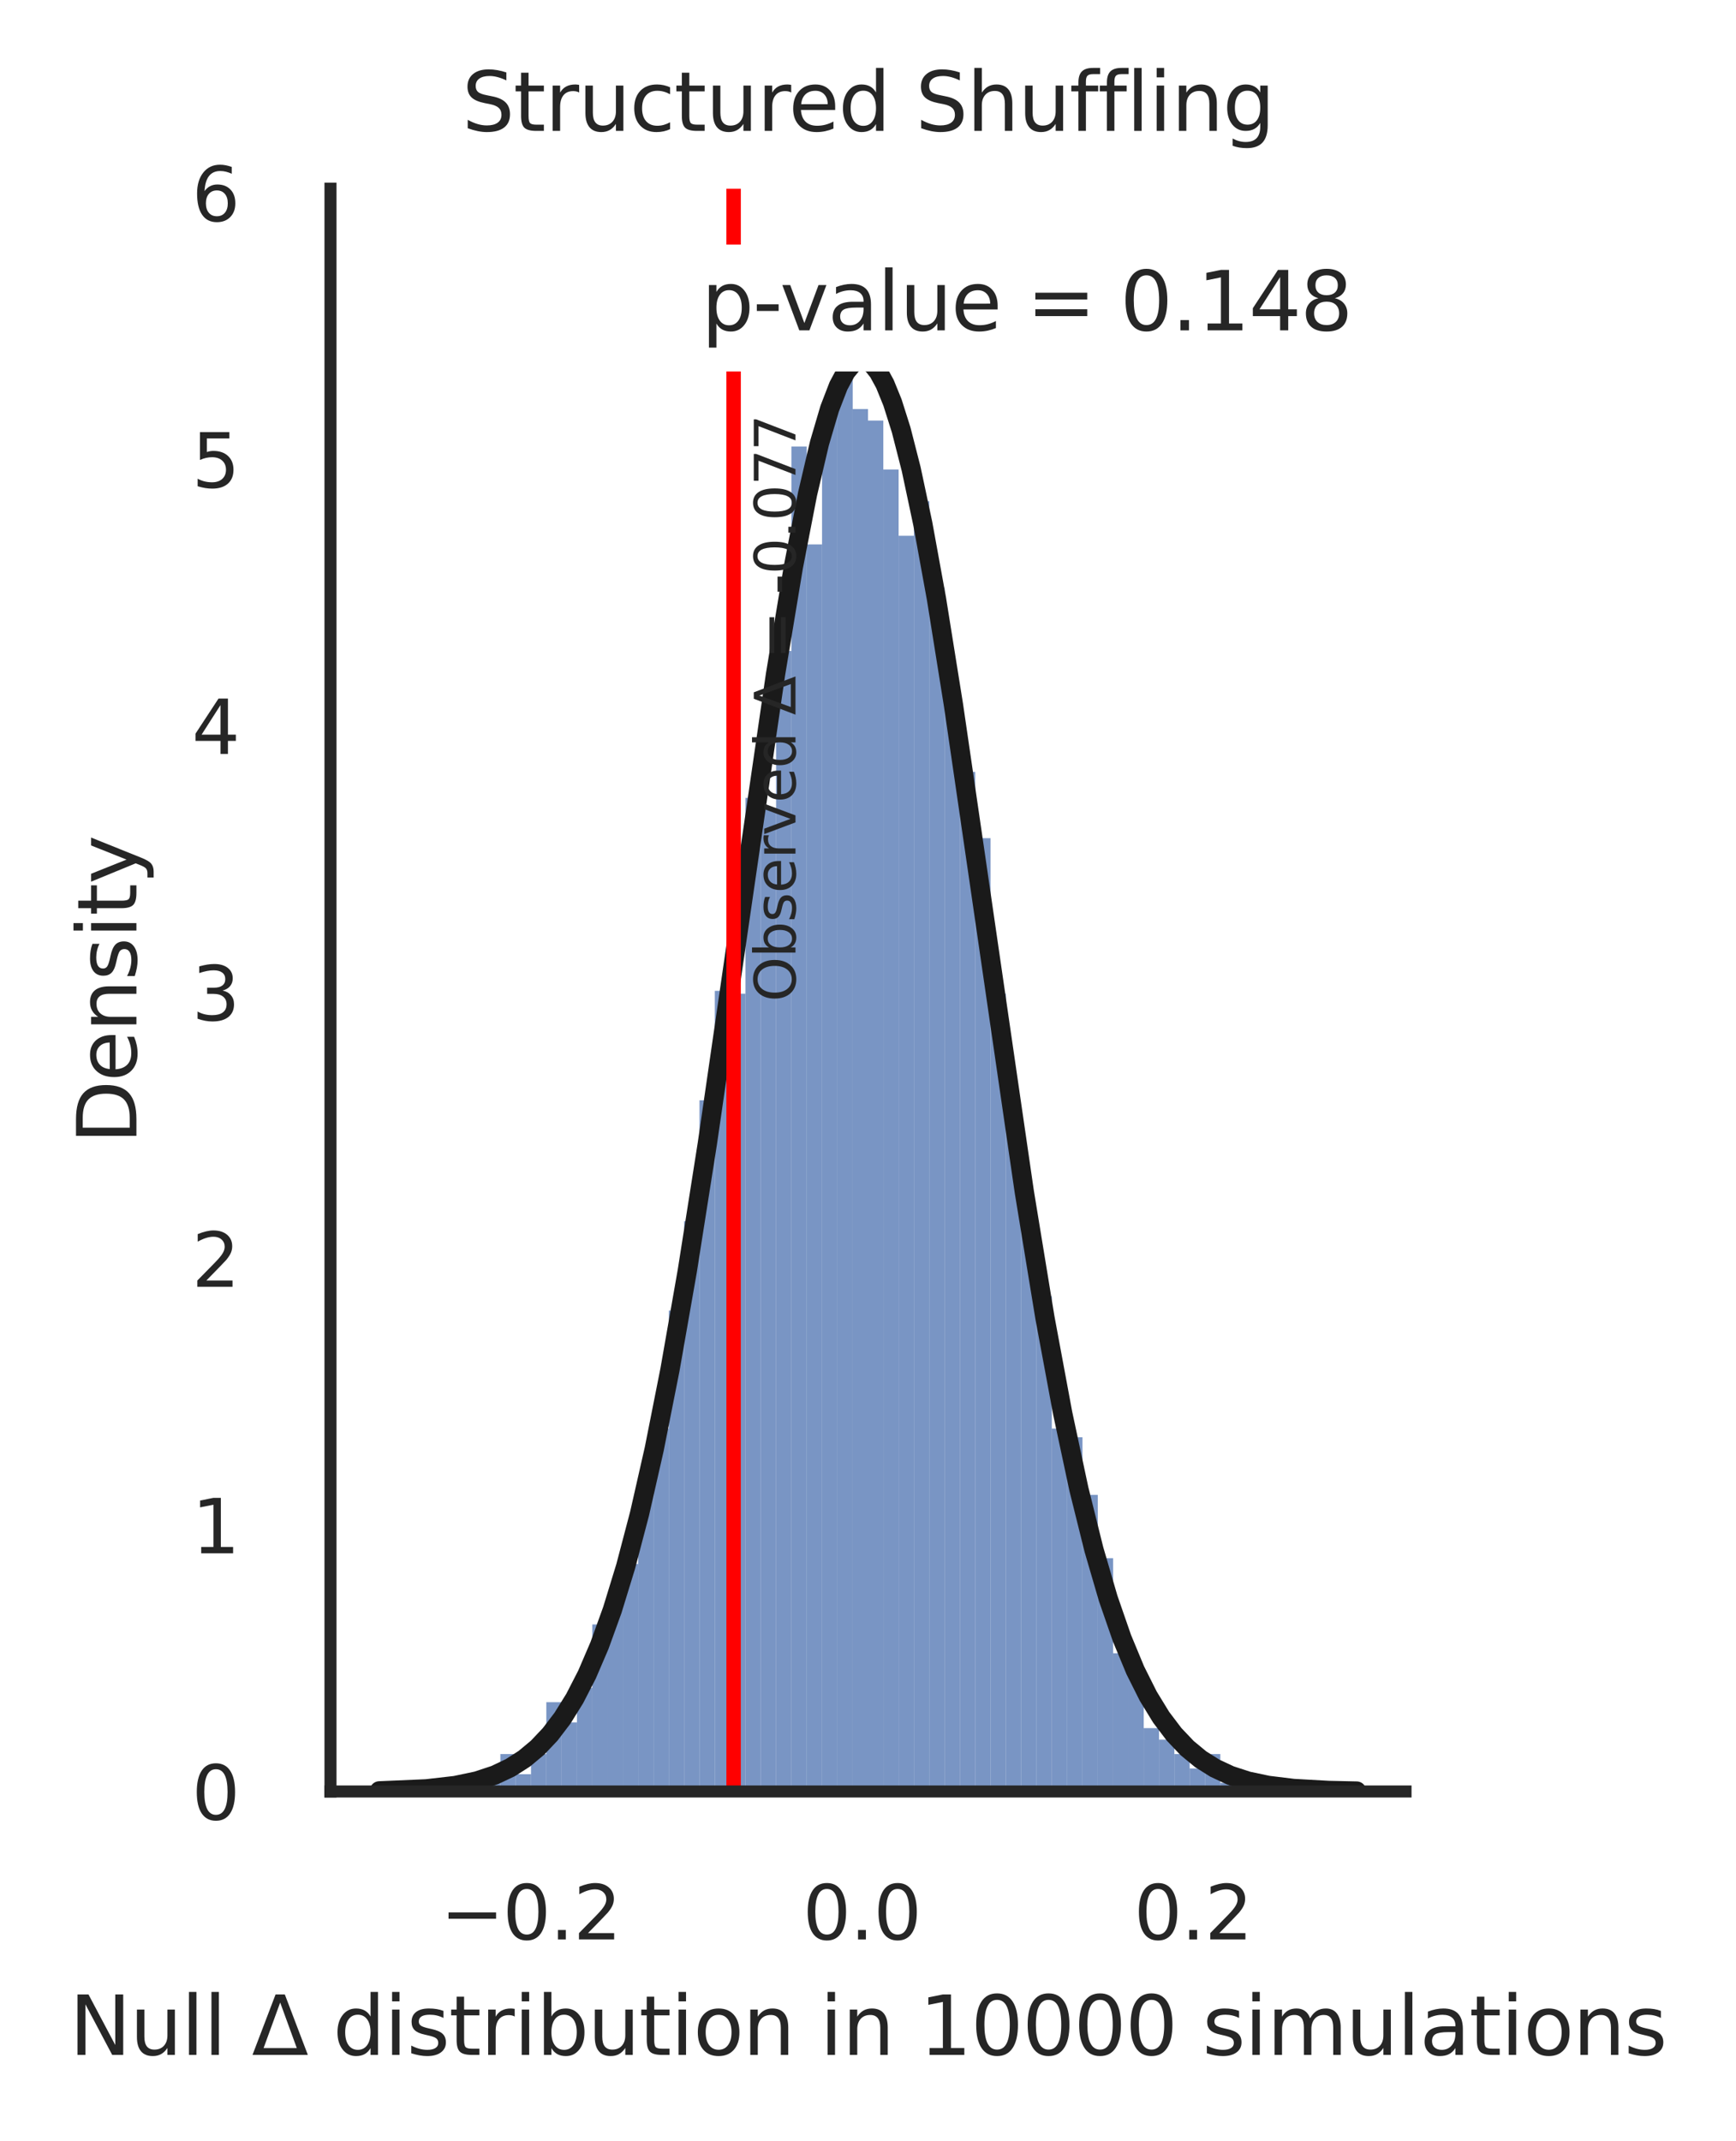 <?xml version="1.0" encoding="utf-8" standalone="no"?>
<!DOCTYPE svg PUBLIC "-//W3C//DTD SVG 1.1//EN"
  "http://www.w3.org/Graphics/SVG/1.1/DTD/svg11.dtd">
<svg xmlns:xlink="http://www.w3.org/1999/xlink" width="180.216pt" height="222.184pt" viewBox="0 0 180.216 222.184" xmlns="http://www.w3.org/2000/svg" version="1.1">
 <defs>
  <style type="text/css">*{stroke-linejoin: round; stroke-linecap: butt}</style>
 </defs>
 <g id="figure_1">
  <g id="patch_1">
   <path d="M 0 222.184 
L 180.216 222.184 
L 180.216 0 
L 0 0 
z
" style="fill: #ffffff"/>
  </g>
  <g id="axes_1">
   <g id="patch_2">
    <path d="M 34.308 185.903 
L 145.908 185.903 
L 145.908 19.583 
L 34.308 19.583 
z
" style="fill: #ffffff"/>
   </g>
   <g id="matplotlib.axis_1">
    <g id="xtick_1">
     <g id="text_1">
      <!-- −0.2 -->
      <g style="fill: #262626" transform="translate(45.728 201.253)scale(0.077 -0.077)">
       <defs>
        <path id="DejaVuSans-2212" d="M 678 2272 
L 4684 2272 
L 4684 1741 
L 678 1741 
L 678 2272 
z
" transform="scale(0.016)"/>
        <path id="DejaVuSans-30" d="M 2034 4250 
Q 1547 4250 1301 3770 
Q 1056 3291 1056 2328 
Q 1056 1369 1301 889 
Q 1547 409 2034 409 
Q 2525 409 2770 889 
Q 3016 1369 3016 2328 
Q 3016 3291 2770 3770 
Q 2525 4250 2034 4250 
z
M 2034 4750 
Q 2819 4750 3233 4129 
Q 3647 3509 3647 2328 
Q 3647 1150 3233 529 
Q 2819 -91 2034 -91 
Q 1250 -91 836 529 
Q 422 1150 422 2328 
Q 422 3509 836 4129 
Q 1250 4750 2034 4750 
z
" transform="scale(0.016)"/>
        <path id="DejaVuSans-2e" d="M 684 794 
L 1344 794 
L 1344 0 
L 684 0 
L 684 794 
z
" transform="scale(0.016)"/>
        <path id="DejaVuSans-32" d="M 1228 531 
L 3431 531 
L 3431 0 
L 469 0 
L 469 531 
Q 828 903 1448 1529 
Q 2069 2156 2228 2338 
Q 2531 2678 2651 2914 
Q 2772 3150 2772 3378 
Q 2772 3750 2511 3984 
Q 2250 4219 1831 4219 
Q 1534 4219 1204 4116 
Q 875 4013 500 3803 
L 500 4441 
Q 881 4594 1212 4672 
Q 1544 4750 1819 4750 
Q 2544 4750 2975 4387 
Q 3406 4025 3406 3419 
Q 3406 3131 3298 2873 
Q 3191 2616 2906 2266 
Q 2828 2175 2409 1742 
Q 1991 1309 1228 531 
z
" transform="scale(0.016)"/>
       </defs>
       <use xlink:href="#DejaVuSans-2212"/>
       <use xlink:href="#DejaVuSans-30" x="83.789"/>
       <use xlink:href="#DejaVuSans-2e" x="147.412"/>
       <use xlink:href="#DejaVuSans-32" x="179.199"/>
      </g>
     </g>
    </g>
    <g id="xtick_2">
     <g id="text_2">
      <!-- 0.0 -->
      <g style="fill: #262626" transform="translate(83.334 201.253)scale(0.077 -0.077)">
       <use xlink:href="#DejaVuSans-30"/>
       <use xlink:href="#DejaVuSans-2e" x="63.623"/>
       <use xlink:href="#DejaVuSans-30" x="95.41"/>
      </g>
     </g>
    </g>
    <g id="xtick_3">
     <g id="text_3">
      <!-- 0.2 -->
      <g style="fill: #262626" transform="translate(117.714 201.253)scale(0.077 -0.077)">
       <use xlink:href="#DejaVuSans-30"/>
       <use xlink:href="#DejaVuSans-2e" x="63.623"/>
       <use xlink:href="#DejaVuSans-32" x="95.41"/>
      </g>
     </g>
    </g>
    <g id="text_4">
     <!-- Null $\Delta$ distribution in 10000 simulations -->
     <g style="fill: #262626" transform="translate(7.2 213.238)scale(0.084 -0.084)">
      <defs>
       <path id="DejaVuSans-4e" d="M 628 4666 
L 1478 4666 
L 3547 763 
L 3547 4666 
L 4159 4666 
L 4159 0 
L 3309 0 
L 1241 3903 
L 1241 0 
L 628 0 
L 628 4666 
z
" transform="scale(0.016)"/>
       <path id="DejaVuSans-75" d="M 544 1381 
L 544 3500 
L 1119 3500 
L 1119 1403 
Q 1119 906 1312 657 
Q 1506 409 1894 409 
Q 2359 409 2629 706 
Q 2900 1003 2900 1516 
L 2900 3500 
L 3475 3500 
L 3475 0 
L 2900 0 
L 2900 538 
Q 2691 219 2414 64 
Q 2138 -91 1772 -91 
Q 1169 -91 856 284 
Q 544 659 544 1381 
z
M 1991 3584 
L 1991 3584 
z
" transform="scale(0.016)"/>
       <path id="DejaVuSans-6c" d="M 603 4863 
L 1178 4863 
L 1178 0 
L 603 0 
L 603 4863 
z
" transform="scale(0.016)"/>
       <path id="DejaVuSans-20" transform="scale(0.016)"/>
       <path id="DejaVuSans-394" d="M 2188 4044 
L 906 525 
L 3472 525 
L 2188 4044 
z
M 50 0 
L 1831 4666 
L 2547 4666 
L 4325 0 
L 50 0 
z
" transform="scale(0.016)"/>
       <path id="DejaVuSans-64" d="M 2906 2969 
L 2906 4863 
L 3481 4863 
L 3481 0 
L 2906 0 
L 2906 525 
Q 2725 213 2448 61 
Q 2172 -91 1784 -91 
Q 1150 -91 751 415 
Q 353 922 353 1747 
Q 353 2572 751 3078 
Q 1150 3584 1784 3584 
Q 2172 3584 2448 3432 
Q 2725 3281 2906 2969 
z
M 947 1747 
Q 947 1113 1208 752 
Q 1469 391 1925 391 
Q 2381 391 2643 752 
Q 2906 1113 2906 1747 
Q 2906 2381 2643 2742 
Q 2381 3103 1925 3103 
Q 1469 3103 1208 2742 
Q 947 2381 947 1747 
z
" transform="scale(0.016)"/>
       <path id="DejaVuSans-69" d="M 603 3500 
L 1178 3500 
L 1178 0 
L 603 0 
L 603 3500 
z
M 603 4863 
L 1178 4863 
L 1178 4134 
L 603 4134 
L 603 4863 
z
" transform="scale(0.016)"/>
       <path id="DejaVuSans-73" d="M 2834 3397 
L 2834 2853 
Q 2591 2978 2328 3040 
Q 2066 3103 1784 3103 
Q 1356 3103 1142 2972 
Q 928 2841 928 2578 
Q 928 2378 1081 2264 
Q 1234 2150 1697 2047 
L 1894 2003 
Q 2506 1872 2764 1633 
Q 3022 1394 3022 966 
Q 3022 478 2636 193 
Q 2250 -91 1575 -91 
Q 1294 -91 989 -36 
Q 684 19 347 128 
L 347 722 
Q 666 556 975 473 
Q 1284 391 1588 391 
Q 1994 391 2212 530 
Q 2431 669 2431 922 
Q 2431 1156 2273 1281 
Q 2116 1406 1581 1522 
L 1381 1569 
Q 847 1681 609 1914 
Q 372 2147 372 2553 
Q 372 3047 722 3315 
Q 1072 3584 1716 3584 
Q 2034 3584 2315 3537 
Q 2597 3491 2834 3397 
z
" transform="scale(0.016)"/>
       <path id="DejaVuSans-74" d="M 1172 4494 
L 1172 3500 
L 2356 3500 
L 2356 3053 
L 1172 3053 
L 1172 1153 
Q 1172 725 1289 603 
Q 1406 481 1766 481 
L 2356 481 
L 2356 0 
L 1766 0 
Q 1100 0 847 248 
Q 594 497 594 1153 
L 594 3053 
L 172 3053 
L 172 3500 
L 594 3500 
L 594 4494 
L 1172 4494 
z
" transform="scale(0.016)"/>
       <path id="DejaVuSans-72" d="M 2631 2963 
Q 2534 3019 2420 3045 
Q 2306 3072 2169 3072 
Q 1681 3072 1420 2755 
Q 1159 2438 1159 1844 
L 1159 0 
L 581 0 
L 581 3500 
L 1159 3500 
L 1159 2956 
Q 1341 3275 1631 3429 
Q 1922 3584 2338 3584 
Q 2397 3584 2469 3576 
Q 2541 3569 2628 3553 
L 2631 2963 
z
" transform="scale(0.016)"/>
       <path id="DejaVuSans-62" d="M 3116 1747 
Q 3116 2381 2855 2742 
Q 2594 3103 2138 3103 
Q 1681 3103 1420 2742 
Q 1159 2381 1159 1747 
Q 1159 1113 1420 752 
Q 1681 391 2138 391 
Q 2594 391 2855 752 
Q 3116 1113 3116 1747 
z
M 1159 2969 
Q 1341 3281 1617 3432 
Q 1894 3584 2278 3584 
Q 2916 3584 3314 3078 
Q 3713 2572 3713 1747 
Q 3713 922 3314 415 
Q 2916 -91 2278 -91 
Q 1894 -91 1617 61 
Q 1341 213 1159 525 
L 1159 0 
L 581 0 
L 581 4863 
L 1159 4863 
L 1159 2969 
z
" transform="scale(0.016)"/>
       <path id="DejaVuSans-6f" d="M 1959 3097 
Q 1497 3097 1228 2736 
Q 959 2375 959 1747 
Q 959 1119 1226 758 
Q 1494 397 1959 397 
Q 2419 397 2687 759 
Q 2956 1122 2956 1747 
Q 2956 2369 2687 2733 
Q 2419 3097 1959 3097 
z
M 1959 3584 
Q 2709 3584 3137 3096 
Q 3566 2609 3566 1747 
Q 3566 888 3137 398 
Q 2709 -91 1959 -91 
Q 1206 -91 779 398 
Q 353 888 353 1747 
Q 353 2609 779 3096 
Q 1206 3584 1959 3584 
z
" transform="scale(0.016)"/>
       <path id="DejaVuSans-6e" d="M 3513 2113 
L 3513 0 
L 2938 0 
L 2938 2094 
Q 2938 2591 2744 2837 
Q 2550 3084 2163 3084 
Q 1697 3084 1428 2787 
Q 1159 2491 1159 1978 
L 1159 0 
L 581 0 
L 581 3500 
L 1159 3500 
L 1159 2956 
Q 1366 3272 1645 3428 
Q 1925 3584 2291 3584 
Q 2894 3584 3203 3211 
Q 3513 2838 3513 2113 
z
" transform="scale(0.016)"/>
       <path id="DejaVuSans-31" d="M 794 531 
L 1825 531 
L 1825 4091 
L 703 3866 
L 703 4441 
L 1819 4666 
L 2450 4666 
L 2450 531 
L 3481 531 
L 3481 0 
L 794 0 
L 794 531 
z
" transform="scale(0.016)"/>
       <path id="DejaVuSans-6d" d="M 3328 2828 
Q 3544 3216 3844 3400 
Q 4144 3584 4550 3584 
Q 5097 3584 5394 3201 
Q 5691 2819 5691 2113 
L 5691 0 
L 5113 0 
L 5113 2094 
Q 5113 2597 4934 2840 
Q 4756 3084 4391 3084 
Q 3944 3084 3684 2787 
Q 3425 2491 3425 1978 
L 3425 0 
L 2847 0 
L 2847 2094 
Q 2847 2600 2669 2842 
Q 2491 3084 2119 3084 
Q 1678 3084 1418 2786 
Q 1159 2488 1159 1978 
L 1159 0 
L 581 0 
L 581 3500 
L 1159 3500 
L 1159 2956 
Q 1356 3278 1631 3431 
Q 1906 3584 2284 3584 
Q 2666 3584 2933 3390 
Q 3200 3197 3328 2828 
z
" transform="scale(0.016)"/>
       <path id="DejaVuSans-61" d="M 2194 1759 
Q 1497 1759 1228 1600 
Q 959 1441 959 1056 
Q 959 750 1161 570 
Q 1363 391 1709 391 
Q 2188 391 2477 730 
Q 2766 1069 2766 1631 
L 2766 1759 
L 2194 1759 
z
M 3341 1997 
L 3341 0 
L 2766 0 
L 2766 531 
Q 2569 213 2275 61 
Q 1981 -91 1556 -91 
Q 1019 -91 701 211 
Q 384 513 384 1019 
Q 384 1609 779 1909 
Q 1175 2209 1959 2209 
L 2766 2209 
L 2766 2266 
Q 2766 2663 2505 2880 
Q 2244 3097 1772 3097 
Q 1472 3097 1187 3025 
Q 903 2953 641 2809 
L 641 3341 
Q 956 3463 1253 3523 
Q 1550 3584 1831 3584 
Q 2591 3584 2966 3190 
Q 3341 2797 3341 1997 
z
" transform="scale(0.016)"/>
      </defs>
      <use xlink:href="#DejaVuSans-4e" transform="translate(0 0.016)"/>
      <use xlink:href="#DejaVuSans-75" transform="translate(74.805 0.016)"/>
      <use xlink:href="#DejaVuSans-6c" transform="translate(138.184 0.016)"/>
      <use xlink:href="#DejaVuSans-6c" transform="translate(165.967 0.016)"/>
      <use xlink:href="#DejaVuSans-20" transform="translate(193.75 0.016)"/>
      <use xlink:href="#DejaVuSans-394" transform="translate(225.537 0.016)"/>
      <use xlink:href="#DejaVuSans-20" transform="translate(293.945 0.016)"/>
      <use xlink:href="#DejaVuSans-64" transform="translate(325.732 0.016)"/>
      <use xlink:href="#DejaVuSans-69" transform="translate(389.209 0.016)"/>
      <use xlink:href="#DejaVuSans-73" transform="translate(416.992 0.016)"/>
      <use xlink:href="#DejaVuSans-74" transform="translate(469.092 0.016)"/>
      <use xlink:href="#DejaVuSans-72" transform="translate(508.301 0.016)"/>
      <use xlink:href="#DejaVuSans-69" transform="translate(549.414 0.016)"/>
      <use xlink:href="#DejaVuSans-62" transform="translate(577.197 0.016)"/>
      <use xlink:href="#DejaVuSans-75" transform="translate(640.674 0.016)"/>
      <use xlink:href="#DejaVuSans-74" transform="translate(704.053 0.016)"/>
      <use xlink:href="#DejaVuSans-69" transform="translate(743.262 0.016)"/>
      <use xlink:href="#DejaVuSans-6f" transform="translate(771.045 0.016)"/>
      <use xlink:href="#DejaVuSans-6e" transform="translate(832.227 0.016)"/>
      <use xlink:href="#DejaVuSans-20" transform="translate(895.605 0.016)"/>
      <use xlink:href="#DejaVuSans-69" transform="translate(927.393 0.016)"/>
      <use xlink:href="#DejaVuSans-6e" transform="translate(955.176 0.016)"/>
      <use xlink:href="#DejaVuSans-20" transform="translate(1018.555 0.016)"/>
      <use xlink:href="#DejaVuSans-31" transform="translate(1050.342 0.016)"/>
      <use xlink:href="#DejaVuSans-30" transform="translate(1113.965 0.016)"/>
      <use xlink:href="#DejaVuSans-30" transform="translate(1177.588 0.016)"/>
      <use xlink:href="#DejaVuSans-30" transform="translate(1241.211 0.016)"/>
      <use xlink:href="#DejaVuSans-30" transform="translate(1304.834 0.016)"/>
      <use xlink:href="#DejaVuSans-20" transform="translate(1368.457 0.016)"/>
      <use xlink:href="#DejaVuSans-73" transform="translate(1400.244 0.016)"/>
      <use xlink:href="#DejaVuSans-69" transform="translate(1452.344 0.016)"/>
      <use xlink:href="#DejaVuSans-6d" transform="translate(1480.127 0.016)"/>
      <use xlink:href="#DejaVuSans-75" transform="translate(1577.539 0.016)"/>
      <use xlink:href="#DejaVuSans-6c" transform="translate(1640.918 0.016)"/>
      <use xlink:href="#DejaVuSans-61" transform="translate(1668.701 0.016)"/>
      <use xlink:href="#DejaVuSans-74" transform="translate(1729.98 0.016)"/>
      <use xlink:href="#DejaVuSans-69" transform="translate(1769.189 0.016)"/>
      <use xlink:href="#DejaVuSans-6f" transform="translate(1796.973 0.016)"/>
      <use xlink:href="#DejaVuSans-6e" transform="translate(1858.154 0.016)"/>
      <use xlink:href="#DejaVuSans-73" transform="translate(1921.533 0.016)"/>
     </g>
    </g>
   </g>
   <g id="matplotlib.axis_2">
    <g id="ytick_1">
     <g id="text_5">
      <!-- 0 -->
      <g style="fill: #262626" transform="translate(19.909 188.828)scale(0.077 -0.077)">
       <use xlink:href="#DejaVuSans-30"/>
      </g>
     </g>
    </g>
    <g id="ytick_2">
     <g id="text_6">
      <!-- 1 -->
      <g style="fill: #262626" transform="translate(19.909 161.181)scale(0.077 -0.077)">
       <use xlink:href="#DejaVuSans-31"/>
      </g>
     </g>
    </g>
    <g id="ytick_3">
     <g id="text_7">
      <!-- 2 -->
      <g style="fill: #262626" transform="translate(19.909 133.533)scale(0.077 -0.077)">
       <use xlink:href="#DejaVuSans-32"/>
      </g>
     </g>
    </g>
    <g id="ytick_4">
     <g id="text_8">
      <!-- 3 -->
      <g style="fill: #262626" transform="translate(19.909 105.886)scale(0.077 -0.077)">
       <defs>
        <path id="DejaVuSans-33" d="M 2597 2516 
Q 3050 2419 3304 2112 
Q 3559 1806 3559 1356 
Q 3559 666 3084 287 
Q 2609 -91 1734 -91 
Q 1441 -91 1130 -33 
Q 819 25 488 141 
L 488 750 
Q 750 597 1062 519 
Q 1375 441 1716 441 
Q 2309 441 2620 675 
Q 2931 909 2931 1356 
Q 2931 1769 2642 2001 
Q 2353 2234 1838 2234 
L 1294 2234 
L 1294 2753 
L 1863 2753 
Q 2328 2753 2575 2939 
Q 2822 3125 2822 3475 
Q 2822 3834 2567 4026 
Q 2313 4219 1838 4219 
Q 1578 4219 1281 4162 
Q 984 4106 628 3988 
L 628 4550 
Q 988 4650 1302 4700 
Q 1616 4750 1894 4750 
Q 2613 4750 3031 4423 
Q 3450 4097 3450 3541 
Q 3450 3153 3228 2886 
Q 3006 2619 2597 2516 
z
" transform="scale(0.016)"/>
       </defs>
       <use xlink:href="#DejaVuSans-33"/>
      </g>
     </g>
    </g>
    <g id="ytick_5">
     <g id="text_9">
      <!-- 4 -->
      <g style="fill: #262626" transform="translate(19.909 78.238)scale(0.077 -0.077)">
       <defs>
        <path id="DejaVuSans-34" d="M 2419 4116 
L 825 1625 
L 2419 1625 
L 2419 4116 
z
M 2253 4666 
L 3047 4666 
L 3047 1625 
L 3713 1625 
L 3713 1100 
L 3047 1100 
L 3047 0 
L 2419 0 
L 2419 1100 
L 313 1100 
L 313 1709 
L 2253 4666 
z
" transform="scale(0.016)"/>
       </defs>
       <use xlink:href="#DejaVuSans-34"/>
      </g>
     </g>
    </g>
    <g id="ytick_6">
     <g id="text_10">
      <!-- 5 -->
      <g style="fill: #262626" transform="translate(19.909 50.591)scale(0.077 -0.077)">
       <defs>
        <path id="DejaVuSans-35" d="M 691 4666 
L 3169 4666 
L 3169 4134 
L 1269 4134 
L 1269 2991 
Q 1406 3038 1543 3061 
Q 1681 3084 1819 3084 
Q 2600 3084 3056 2656 
Q 3513 2228 3513 1497 
Q 3513 744 3044 326 
Q 2575 -91 1722 -91 
Q 1428 -91 1123 -41 
Q 819 9 494 109 
L 494 744 
Q 775 591 1075 516 
Q 1375 441 1709 441 
Q 2250 441 2565 725 
Q 2881 1009 2881 1497 
Q 2881 1984 2565 2268 
Q 2250 2553 1709 2553 
Q 1456 2553 1204 2497 
Q 953 2441 691 2322 
L 691 4666 
z
" transform="scale(0.016)"/>
       </defs>
       <use xlink:href="#DejaVuSans-35"/>
      </g>
     </g>
    </g>
    <g id="ytick_7">
     <g id="text_11">
      <!-- 6 -->
      <g style="fill: #262626" transform="translate(19.909 22.944)scale(0.077 -0.077)">
       <defs>
        <path id="DejaVuSans-36" d="M 2113 2584 
Q 1688 2584 1439 2293 
Q 1191 2003 1191 1497 
Q 1191 994 1439 701 
Q 1688 409 2113 409 
Q 2538 409 2786 701 
Q 3034 994 3034 1497 
Q 3034 2003 2786 2293 
Q 2538 2584 2113 2584 
z
M 3366 4563 
L 3366 3988 
Q 3128 4100 2886 4159 
Q 2644 4219 2406 4219 
Q 1781 4219 1451 3797 
Q 1122 3375 1075 2522 
Q 1259 2794 1537 2939 
Q 1816 3084 2150 3084 
Q 2853 3084 3261 2657 
Q 3669 2231 3669 1497 
Q 3669 778 3244 343 
Q 2819 -91 2113 -91 
Q 1303 -91 875 529 
Q 447 1150 447 2328 
Q 447 3434 972 4092 
Q 1497 4750 2381 4750 
Q 2619 4750 2861 4703 
Q 3103 4656 3366 4563 
z
" transform="scale(0.016)"/>
       </defs>
       <use xlink:href="#DejaVuSans-36"/>
      </g>
     </g>
    </g>
    <g id="text_12">
     <!-- Density -->
     <g style="fill: #262626" transform="translate(14.162 118.71)rotate(-90)scale(0.084 -0.084)">
      <defs>
       <path id="DejaVuSans-44" d="M 1259 4147 
L 1259 519 
L 2022 519 
Q 2988 519 3436 956 
Q 3884 1394 3884 2338 
Q 3884 3275 3436 3711 
Q 2988 4147 2022 4147 
L 1259 4147 
z
M 628 4666 
L 1925 4666 
Q 3281 4666 3915 4102 
Q 4550 3538 4550 2338 
Q 4550 1131 3912 565 
Q 3275 0 1925 0 
L 628 0 
L 628 4666 
z
" transform="scale(0.016)"/>
       <path id="DejaVuSans-65" d="M 3597 1894 
L 3597 1613 
L 953 1613 
Q 991 1019 1311 708 
Q 1631 397 2203 397 
Q 2534 397 2845 478 
Q 3156 559 3463 722 
L 3463 178 
Q 3153 47 2828 -22 
Q 2503 -91 2169 -91 
Q 1331 -91 842 396 
Q 353 884 353 1716 
Q 353 2575 817 3079 
Q 1281 3584 2069 3584 
Q 2775 3584 3186 3129 
Q 3597 2675 3597 1894 
z
M 3022 2063 
Q 3016 2534 2758 2815 
Q 2500 3097 2075 3097 
Q 1594 3097 1305 2825 
Q 1016 2553 972 2059 
L 3022 2063 
z
" transform="scale(0.016)"/>
       <path id="DejaVuSans-79" d="M 2059 -325 
Q 1816 -950 1584 -1140 
Q 1353 -1331 966 -1331 
L 506 -1331 
L 506 -850 
L 844 -850 
Q 1081 -850 1212 -737 
Q 1344 -625 1503 -206 
L 1606 56 
L 191 3500 
L 800 3500 
L 1894 763 
L 2988 3500 
L 3597 3500 
L 2059 -325 
z
" transform="scale(0.016)"/>
      </defs>
      <use xlink:href="#DejaVuSans-44"/>
      <use xlink:href="#DejaVuSans-65" x="77.002"/>
      <use xlink:href="#DejaVuSans-6e" x="138.525"/>
      <use xlink:href="#DejaVuSans-73" x="201.904"/>
      <use xlink:href="#DejaVuSans-69" x="254.004"/>
      <use xlink:href="#DejaVuSans-74" x="281.787"/>
      <use xlink:href="#DejaVuSans-79" x="320.996"/>
     </g>
    </g>
   </g>
   <g id="patch_3">
    <path d="M 43.992 185.903 
L 45.582 185.903 
L 45.582 185.604 
L 43.992 185.604 
z
" clip-path="url(#p187598fc16)" style="fill: #4c72b0; fill-opacity: 0.75"/>
   </g>
   <g id="patch_4">
    <path d="M 45.582 185.903 
L 47.173 185.903 
L 47.173 185.604 
L 45.582 185.604 
z
" clip-path="url(#p187598fc16)" style="fill: #4c72b0; fill-opacity: 0.75"/>
   </g>
   <g id="patch_5">
    <path d="M 47.173 185.903 
L 48.763 185.903 
L 48.763 185.305 
L 47.173 185.305 
z
" clip-path="url(#p187598fc16)" style="fill: #4c72b0; fill-opacity: 0.75"/>
   </g>
   <g id="patch_6">
    <path d="M 48.763 185.903 
L 50.353 185.903 
L 50.353 184.109 
L 48.763 184.109 
z
" clip-path="url(#p187598fc16)" style="fill: #4c72b0; fill-opacity: 0.75"/>
   </g>
   <g id="patch_7">
    <path d="M 50.353 185.903 
L 51.943 185.903 
L 51.943 185.006 
L 50.353 185.006 
z
" clip-path="url(#p187598fc16)" style="fill: #4c72b0; fill-opacity: 0.75"/>
   </g>
   <g id="patch_8">
    <path d="M 51.943 185.903 
L 53.533 185.903 
L 53.533 182.017 
L 51.943 182.017 
z
" clip-path="url(#p187598fc16)" style="fill: #4c72b0; fill-opacity: 0.75"/>
   </g>
   <g id="patch_9">
    <path d="M 53.533 185.903 
L 55.124 185.903 
L 55.124 184.109 
L 53.533 184.109 
z
" clip-path="url(#p187598fc16)" style="fill: #4c72b0; fill-opacity: 0.75"/>
   </g>
   <g id="patch_10">
    <path d="M 55.124 185.903 
L 56.714 185.903 
L 56.714 182.017 
L 55.124 182.017 
z
" clip-path="url(#p187598fc16)" style="fill: #4c72b0; fill-opacity: 0.75"/>
   </g>
   <g id="patch_11">
    <path d="M 56.714 185.903 
L 58.304 185.903 
L 58.304 176.638 
L 56.714 176.638 
z
" clip-path="url(#p187598fc16)" style="fill: #4c72b0; fill-opacity: 0.75"/>
   </g>
   <g id="patch_12">
    <path d="M 58.304 185.903 
L 59.894 185.903 
L 59.894 178.73 
L 58.304 178.73 
z
" clip-path="url(#p187598fc16)" style="fill: #4c72b0; fill-opacity: 0.75"/>
   </g>
   <g id="patch_13">
    <path d="M 59.894 185.903 
L 61.484 185.903 
L 61.484 175.143 
L 59.894 175.143 
z
" clip-path="url(#p187598fc16)" style="fill: #4c72b0; fill-opacity: 0.75"/>
   </g>
   <g id="patch_14">
    <path d="M 61.484 185.903 
L 63.075 185.903 
L 63.075 168.568 
L 61.484 168.568 
z
" clip-path="url(#p187598fc16)" style="fill: #4c72b0; fill-opacity: 0.75"/>
   </g>
   <g id="patch_15">
    <path d="M 63.075 185.903 
L 64.665 185.903 
L 64.665 166.177 
L 63.075 166.177 
z
" clip-path="url(#p187598fc16)" style="fill: #4c72b0; fill-opacity: 0.75"/>
   </g>
   <g id="patch_16">
    <path d="M 64.665 185.903 
L 66.255 185.903 
L 66.255 162.292 
L 64.665 162.292 
z
" clip-path="url(#p187598fc16)" style="fill: #4c72b0; fill-opacity: 0.75"/>
   </g>
   <g id="patch_17">
    <path d="M 66.255 185.903 
L 67.845 185.903 
L 67.845 153.326 
L 66.255 153.326 
z
" clip-path="url(#p187598fc16)" style="fill: #4c72b0; fill-opacity: 0.75"/>
   </g>
   <g id="patch_18">
    <path d="M 67.845 185.903 
L 69.435 185.903 
L 69.435 148.245 
L 67.845 148.245 
z
" clip-path="url(#p187598fc16)" style="fill: #4c72b0; fill-opacity: 0.75"/>
   </g>
   <g id="patch_19">
    <path d="M 69.435 185.903 
L 71.026 185.903 
L 71.026 135.992 
L 69.435 135.992 
z
" clip-path="url(#p187598fc16)" style="fill: #4c72b0; fill-opacity: 0.75"/>
   </g>
   <g id="patch_20">
    <path d="M 71.026 185.903 
L 72.616 185.903 
L 72.616 126.727 
L 71.026 126.727 
z
" clip-path="url(#p187598fc16)" style="fill: #4c72b0; fill-opacity: 0.75"/>
   </g>
   <g id="patch_21">
    <path d="M 72.616 185.903 
L 74.206 185.903 
L 74.206 114.174 
L 72.616 114.174 
z
" clip-path="url(#p187598fc16)" style="fill: #4c72b0; fill-opacity: 0.75"/>
   </g>
   <g id="patch_22">
    <path d="M 74.206 185.903 
L 75.796 185.903 
L 75.796 102.817 
L 74.206 102.817 
z
" clip-path="url(#p187598fc16)" style="fill: #4c72b0; fill-opacity: 0.75"/>
   </g>
   <g id="patch_23">
    <path d="M 75.796 185.903 
L 77.386 185.903 
L 77.386 103.116 
L 75.796 103.116 
z
" clip-path="url(#p187598fc16)" style="fill: #4c72b0; fill-opacity: 0.75"/>
   </g>
   <g id="patch_24">
    <path d="M 77.386 185.903 
L 78.977 185.903 
L 78.977 82.793 
L 77.386 82.793 
z
" clip-path="url(#p187598fc16)" style="fill: #4c72b0; fill-opacity: 0.75"/>
   </g>
   <g id="patch_25">
    <path d="M 78.977 185.903 
L 80.567 185.903 
L 80.567 83.989 
L 78.977 83.989 
z
" clip-path="url(#p187598fc16)" style="fill: #4c72b0; fill-opacity: 0.75"/>
   </g>
   <g id="patch_26">
    <path d="M 80.567 185.903 
L 82.157 185.903 
L 82.157 67.551 
L 80.567 67.551 
z
" clip-path="url(#p187598fc16)" style="fill: #4c72b0; fill-opacity: 0.75"/>
   </g>
   <g id="patch_27">
    <path d="M 82.157 185.903 
L 83.747 185.903 
L 83.747 46.331 
L 82.157 46.331 
z
" clip-path="url(#p187598fc16)" style="fill: #4c72b0; fill-opacity: 0.75"/>
   </g>
   <g id="patch_28">
    <path d="M 83.747 185.903 
L 85.337 185.903 
L 85.337 56.493 
L 83.747 56.493 
z
" clip-path="url(#p187598fc16)" style="fill: #4c72b0; fill-opacity: 0.75"/>
   </g>
   <g id="patch_29">
    <path d="M 85.337 185.903 
L 86.928 185.903 
L 86.928 42.745 
L 85.337 42.745 
z
" clip-path="url(#p187598fc16)" style="fill: #4c72b0; fill-opacity: 0.75"/>
   </g>
   <g id="patch_30">
    <path d="M 86.928 185.903 
L 88.518 185.903 
L 88.518 27.503 
L 86.928 27.503 
z
" clip-path="url(#p187598fc16)" style="fill: #4c72b0; fill-opacity: 0.75"/>
   </g>
   <g id="patch_31">
    <path d="M 88.518 185.903 
L 90.108 185.903 
L 90.108 42.446 
L 88.518 42.446 
z
" clip-path="url(#p187598fc16)" style="fill: #4c72b0; fill-opacity: 0.75"/>
   </g>
   <g id="patch_32">
    <path d="M 90.108 185.903 
L 91.698 185.903 
L 91.698 43.642 
L 90.108 43.642 
z
" clip-path="url(#p187598fc16)" style="fill: #4c72b0; fill-opacity: 0.75"/>
   </g>
   <g id="patch_33">
    <path d="M 91.698 185.903 
L 93.288 185.903 
L 93.288 48.722 
L 91.698 48.722 
z
" clip-path="url(#p187598fc16)" style="fill: #4c72b0; fill-opacity: 0.75"/>
   </g>
   <g id="patch_34">
    <path d="M 93.288 185.903 
L 94.879 185.903 
L 94.879 55.596 
L 93.288 55.596 
z
" clip-path="url(#p187598fc16)" style="fill: #4c72b0; fill-opacity: 0.75"/>
   </g>
   <g id="patch_35">
    <path d="M 94.879 185.903 
L 96.469 185.903 
L 96.469 52.01 
L 94.879 52.01 
z
" clip-path="url(#p187598fc16)" style="fill: #4c72b0; fill-opacity: 0.75"/>
   </g>
   <g id="patch_36">
    <path d="M 96.469 185.903 
L 98.059 185.903 
L 98.059 60.976 
L 96.469 60.976 
z
" clip-path="url(#p187598fc16)" style="fill: #4c72b0; fill-opacity: 0.75"/>
   </g>
   <g id="patch_37">
    <path d="M 98.059 185.903 
L 99.649 185.903 
L 99.649 72.632 
L 98.059 72.632 
z
" clip-path="url(#p187598fc16)" style="fill: #4c72b0; fill-opacity: 0.75"/>
   </g>
   <g id="patch_38">
    <path d="M 99.649 185.903 
L 101.239 185.903 
L 101.239 80.103 
L 99.649 80.103 
z
" clip-path="url(#p187598fc16)" style="fill: #4c72b0; fill-opacity: 0.75"/>
   </g>
   <g id="patch_39">
    <path d="M 101.239 185.903 
L 102.83 185.903 
L 102.83 86.977 
L 101.239 86.977 
z
" clip-path="url(#p187598fc16)" style="fill: #4c72b0; fill-opacity: 0.75"/>
   </g>
   <g id="patch_40">
    <path d="M 102.83 185.903 
L 104.42 185.903 
L 104.42 103.116 
L 102.83 103.116 
z
" clip-path="url(#p187598fc16)" style="fill: #4c72b0; fill-opacity: 0.75"/>
   </g>
   <g id="patch_41">
    <path d="M 104.42 185.903 
L 106.01 185.903 
L 106.01 116.565 
L 104.42 116.565 
z
" clip-path="url(#p187598fc16)" style="fill: #4c72b0; fill-opacity: 0.75"/>
   </g>
   <g id="patch_42">
    <path d="M 106.01 185.903 
L 107.6 185.903 
L 107.6 125.83 
L 106.01 125.83 
z
" clip-path="url(#p187598fc16)" style="fill: #4c72b0; fill-opacity: 0.75"/>
   </g>
   <g id="patch_43">
    <path d="M 107.6 185.903 
L 109.19 185.903 
L 109.19 134.497 
L 107.6 134.497 
z
" clip-path="url(#p187598fc16)" style="fill: #4c72b0; fill-opacity: 0.75"/>
   </g>
   <g id="patch_44">
    <path d="M 109.19 185.903 
L 110.781 185.903 
L 110.781 148.245 
L 109.19 148.245 
z
" clip-path="url(#p187598fc16)" style="fill: #4c72b0; fill-opacity: 0.75"/>
   </g>
   <g id="patch_45">
    <path d="M 110.781 185.903 
L 112.371 185.903 
L 112.371 149.142 
L 110.781 149.142 
z
" clip-path="url(#p187598fc16)" style="fill: #4c72b0; fill-opacity: 0.75"/>
   </g>
   <g id="patch_46">
    <path d="M 112.371 185.903 
L 113.961 185.903 
L 113.961 155.119 
L 112.371 155.119 
z
" clip-path="url(#p187598fc16)" style="fill: #4c72b0; fill-opacity: 0.75"/>
   </g>
   <g id="patch_47">
    <path d="M 113.961 185.903 
L 115.551 185.903 
L 115.551 161.694 
L 113.961 161.694 
z
" clip-path="url(#p187598fc16)" style="fill: #4c72b0; fill-opacity: 0.75"/>
   </g>
   <g id="patch_48">
    <path d="M 115.551 185.903 
L 117.141 185.903 
L 117.141 171.557 
L 115.551 171.557 
z
" clip-path="url(#p187598fc16)" style="fill: #4c72b0; fill-opacity: 0.75"/>
   </g>
   <g id="patch_49">
    <path d="M 117.141 185.903 
L 118.732 185.903 
L 118.732 173.35 
L 117.141 173.35 
z
" clip-path="url(#p187598fc16)" style="fill: #4c72b0; fill-opacity: 0.75"/>
   </g>
   <g id="patch_50">
    <path d="M 118.732 185.903 
L 120.322 185.903 
L 120.322 179.328 
L 118.732 179.328 
z
" clip-path="url(#p187598fc16)" style="fill: #4c72b0; fill-opacity: 0.75"/>
   </g>
   <g id="patch_51">
    <path d="M 120.322 185.903 
L 121.912 185.903 
L 121.912 180.523 
L 120.322 180.523 
z
" clip-path="url(#p187598fc16)" style="fill: #4c72b0; fill-opacity: 0.75"/>
   </g>
   <g id="patch_52">
    <path d="M 121.912 185.903 
L 123.502 185.903 
L 123.502 182.017 
L 121.912 182.017 
z
" clip-path="url(#p187598fc16)" style="fill: #4c72b0; fill-opacity: 0.75"/>
   </g>
   <g id="patch_53">
    <path d="M 123.502 185.903 
L 125.092 185.903 
L 125.092 183.512 
L 123.502 183.512 
z
" clip-path="url(#p187598fc16)" style="fill: #4c72b0; fill-opacity: 0.75"/>
   </g>
   <g id="patch_54">
    <path d="M 125.092 185.903 
L 126.683 185.903 
L 126.683 182.017 
L 125.092 182.017 
z
" clip-path="url(#p187598fc16)" style="fill: #4c72b0; fill-opacity: 0.75"/>
   </g>
   <g id="patch_55">
    <path d="M 126.683 185.903 
L 128.273 185.903 
L 128.273 185.006 
L 126.683 185.006 
z
" clip-path="url(#p187598fc16)" style="fill: #4c72b0; fill-opacity: 0.75"/>
   </g>
   <g id="patch_56">
    <path d="M 128.273 185.903 
L 129.863 185.903 
L 129.863 184.707 
L 128.273 184.707 
z
" clip-path="url(#p187598fc16)" style="fill: #4c72b0; fill-opacity: 0.75"/>
   </g>
   <g id="patch_57">
    <path d="M 129.863 185.903 
L 131.453 185.903 
L 131.453 185.305 
L 129.863 185.305 
z
" clip-path="url(#p187598fc16)" style="fill: #4c72b0; fill-opacity: 0.75"/>
   </g>
   <g id="patch_58">
    <path d="M 131.453 185.903 
L 133.043 185.903 
L 133.043 185.006 
L 131.453 185.006 
z
" clip-path="url(#p187598fc16)" style="fill: #4c72b0; fill-opacity: 0.75"/>
   </g>
   <g id="patch_59">
    <path d="M 133.043 185.903 
L 134.634 185.903 
L 134.634 185.305 
L 133.043 185.305 
z
" clip-path="url(#p187598fc16)" style="fill: #4c72b0; fill-opacity: 0.75"/>
   </g>
   <g id="patch_60">
    <path d="M 134.634 185.903 
L 136.224 185.903 
L 136.224 185.604 
L 134.634 185.604 
z
" clip-path="url(#p187598fc16)" style="fill: #4c72b0; fill-opacity: 0.75"/>
   </g>
   <g id="line2d_1">
    <path d="M 39.381 185.836 
L 44.261 185.626 
L 47.254 185.284 
L 49.507 184.81 
L 51.364 184.196 
L 52.977 183.432 
L 54.438 182.496 
L 55.808 181.353 
L 57.117 179.969 
L 58.395 178.29 
L 59.664 176.25 
L 60.942 173.762 
L 62.241 170.735 
L 63.57 167.057 
L 64.95 162.561 
L 66.391 157.081 
L 67.913 150.384 
L 69.546 142.154 
L 71.342 131.919 
L 73.432 118.655 
L 76.314 98.784 
L 80.504 70.001 
L 82.361 58.831 
L 83.832 51.262 
L 85.07 45.993 
L 86.126 42.41 
L 87.039 40.043 
L 87.82 38.586 
L 88.49 37.769 
L 89.068 37.39 
L 89.575 37.307 
L 90.072 37.454 
L 90.6 37.856 
L 91.189 38.601 
L 91.868 39.844 
L 92.65 41.765 
L 93.553 44.616 
L 94.588 48.663 
L 95.795 54.336 
L 97.216 62.137 
L 98.981 73.157 
L 101.538 90.687 
L 106.337 123.693 
L 108.478 136.746 
L 110.325 146.68 
L 111.999 154.513 
L 113.562 160.798 
L 115.043 165.87 
L 116.474 169.998 
L 117.854 173.323 
L 119.203 176.013 
L 120.542 178.2 
L 121.882 179.969 
L 123.241 181.4 
L 124.642 182.555 
L 126.123 183.487 
L 127.726 184.232 
L 129.522 184.818 
L 131.632 185.266 
L 134.271 185.588 
L 137.913 185.792 
L 140.835 185.857 
L 140.835 185.857 
" clip-path="url(#p187598fc16)" style="fill: none; stroke: #1a1a1a; stroke-width: 2; stroke-linecap: round"/>
   </g>
   <g id="line2d_2">
    <path d="M 76.157 185.903 
L 76.157 19.583 
" clip-path="url(#p187598fc16)" style="fill: none; stroke: #ff0000; stroke-width: 1.5; stroke-linecap: round"/>
   </g>
   <g id="patch_61">
    <path d="M 34.308 185.903 
L 34.308 19.583 
" style="fill: none; stroke: #262626; stroke-width: 1.25; stroke-linejoin: miter; stroke-linecap: square"/>
   </g>
   <g id="patch_62">
    <path d="M 34.308 185.903 
L 145.908 185.903 
" style="fill: none; stroke: #262626; stroke-width: 1.25; stroke-linejoin: miter; stroke-linecap: square"/>
   </g>
   <g id="text_13">
    <!-- Observed $\Delta$ = -0.077 -->
    <g style="fill: #262626" transform="translate(82.581 103.955)rotate(-90)scale(0.058 -0.058)">
     <defs>
      <path id="DejaVuSans-4f" d="M 2522 4238 
Q 1834 4238 1429 3725 
Q 1025 3213 1025 2328 
Q 1025 1447 1429 934 
Q 1834 422 2522 422 
Q 3209 422 3611 934 
Q 4013 1447 4013 2328 
Q 4013 3213 3611 3725 
Q 3209 4238 2522 4238 
z
M 2522 4750 
Q 3503 4750 4090 4092 
Q 4678 3434 4678 2328 
Q 4678 1225 4090 567 
Q 3503 -91 2522 -91 
Q 1538 -91 948 565 
Q 359 1222 359 2328 
Q 359 3434 948 4092 
Q 1538 4750 2522 4750 
z
" transform="scale(0.016)"/>
      <path id="DejaVuSans-76" d="M 191 3500 
L 800 3500 
L 1894 563 
L 2988 3500 
L 3597 3500 
L 2284 0 
L 1503 0 
L 191 3500 
z
" transform="scale(0.016)"/>
      <path id="DejaVuSans-3d" d="M 678 2906 
L 4684 2906 
L 4684 2381 
L 678 2381 
L 678 2906 
z
M 678 1631 
L 4684 1631 
L 4684 1100 
L 678 1100 
L 678 1631 
z
" transform="scale(0.016)"/>
      <path id="DejaVuSans-2d" d="M 313 2009 
L 1997 2009 
L 1997 1497 
L 313 1497 
L 313 2009 
z
" transform="scale(0.016)"/>
      <path id="DejaVuSans-37" d="M 525 4666 
L 3525 4666 
L 3525 4397 
L 1831 0 
L 1172 0 
L 2766 4134 
L 525 4134 
L 525 4666 
z
" transform="scale(0.016)"/>
     </defs>
     <use xlink:href="#DejaVuSans-4f" transform="translate(0 0.016)"/>
     <use xlink:href="#DejaVuSans-62" transform="translate(78.711 0.016)"/>
     <use xlink:href="#DejaVuSans-73" transform="translate(142.188 0.016)"/>
     <use xlink:href="#DejaVuSans-65" transform="translate(194.287 0.016)"/>
     <use xlink:href="#DejaVuSans-72" transform="translate(255.811 0.016)"/>
     <use xlink:href="#DejaVuSans-76" transform="translate(296.924 0.016)"/>
     <use xlink:href="#DejaVuSans-65" transform="translate(356.104 0.016)"/>
     <use xlink:href="#DejaVuSans-64" transform="translate(417.627 0.016)"/>
     <use xlink:href="#DejaVuSans-20" transform="translate(481.104 0.016)"/>
     <use xlink:href="#DejaVuSans-394" transform="translate(512.891 0.016)"/>
     <use xlink:href="#DejaVuSans-20" transform="translate(581.299 0.016)"/>
     <use xlink:href="#DejaVuSans-3d" transform="translate(613.086 0.016)"/>
     <use xlink:href="#DejaVuSans-20" transform="translate(696.875 0.016)"/>
     <use xlink:href="#DejaVuSans-2d" transform="translate(728.662 0.016)"/>
     <use xlink:href="#DejaVuSans-30" transform="translate(764.746 0.016)"/>
     <use xlink:href="#DejaVuSans-2e" transform="translate(828.369 0.016)"/>
     <use xlink:href="#DejaVuSans-30" transform="translate(860.156 0.016)"/>
     <use xlink:href="#DejaVuSans-37" transform="translate(923.779 0.016)"/>
     <use xlink:href="#DejaVuSans-37" transform="translate(985.652 0.016)"/>
    </g>
   </g>
   <g id="text_14">
    <g id="patch_63">
     <path d="M 72.814 38.548 
L 140.328 38.548 
Q 142.848 38.548 142.848 36.028 
L 142.848 27.899 
Q 142.848 25.379 140.328 25.379 
L 72.814 25.379 
Q 70.294 25.379 70.294 27.899 
L 70.294 36.028 
Q 70.294 38.548 72.814 38.548 
z
" style="fill: #ffffff"/>
    </g>
    <!-- p-value = 0.148 -->
    <g style="fill: #262626" transform="translate(72.814 34.281)scale(0.084 -0.084)">
     <defs>
      <path id="DejaVuSans-70" d="M 1159 525 
L 1159 -1331 
L 581 -1331 
L 581 3500 
L 1159 3500 
L 1159 2969 
Q 1341 3281 1617 3432 
Q 1894 3584 2278 3584 
Q 2916 3584 3314 3078 
Q 3713 2572 3713 1747 
Q 3713 922 3314 415 
Q 2916 -91 2278 -91 
Q 1894 -91 1617 61 
Q 1341 213 1159 525 
z
M 3116 1747 
Q 3116 2381 2855 2742 
Q 2594 3103 2138 3103 
Q 1681 3103 1420 2742 
Q 1159 2381 1159 1747 
Q 1159 1113 1420 752 
Q 1681 391 2138 391 
Q 2594 391 2855 752 
Q 3116 1113 3116 1747 
z
" transform="scale(0.016)"/>
      <path id="DejaVuSans-38" d="M 2034 2216 
Q 1584 2216 1326 1975 
Q 1069 1734 1069 1313 
Q 1069 891 1326 650 
Q 1584 409 2034 409 
Q 2484 409 2743 651 
Q 3003 894 3003 1313 
Q 3003 1734 2745 1975 
Q 2488 2216 2034 2216 
z
M 1403 2484 
Q 997 2584 770 2862 
Q 544 3141 544 3541 
Q 544 4100 942 4425 
Q 1341 4750 2034 4750 
Q 2731 4750 3128 4425 
Q 3525 4100 3525 3541 
Q 3525 3141 3298 2862 
Q 3072 2584 2669 2484 
Q 3125 2378 3379 2068 
Q 3634 1759 3634 1313 
Q 3634 634 3220 271 
Q 2806 -91 2034 -91 
Q 1263 -91 848 271 
Q 434 634 434 1313 
Q 434 1759 690 2068 
Q 947 2378 1403 2484 
z
M 1172 3481 
Q 1172 3119 1398 2916 
Q 1625 2713 2034 2713 
Q 2441 2713 2670 2916 
Q 2900 3119 2900 3481 
Q 2900 3844 2670 4047 
Q 2441 4250 2034 4250 
Q 1625 4250 1398 4047 
Q 1172 3844 1172 3481 
z
" transform="scale(0.016)"/>
     </defs>
     <use xlink:href="#DejaVuSans-70"/>
     <use xlink:href="#DejaVuSans-2d" x="63.477"/>
     <use xlink:href="#DejaVuSans-76" x="96.936"/>
     <use xlink:href="#DejaVuSans-61" x="156.115"/>
     <use xlink:href="#DejaVuSans-6c" x="217.395"/>
     <use xlink:href="#DejaVuSans-75" x="245.178"/>
     <use xlink:href="#DejaVuSans-65" x="308.557"/>
     <use xlink:href="#DejaVuSans-20" x="370.08"/>
     <use xlink:href="#DejaVuSans-3d" x="401.867"/>
     <use xlink:href="#DejaVuSans-20" x="485.656"/>
     <use xlink:href="#DejaVuSans-30" x="517.443"/>
     <use xlink:href="#DejaVuSans-2e" x="581.066"/>
     <use xlink:href="#DejaVuSans-31" x="612.854"/>
     <use xlink:href="#DejaVuSans-34" x="676.477"/>
     <use xlink:href="#DejaVuSans-38" x="740.1"/>
    </g>
   </g>
   <g id="text_15">
    <!-- Structured Shuffling -->
    <g style="fill: #262626" transform="translate(47.963 13.583)scale(0.084 -0.084)">
     <defs>
      <path id="DejaVuSans-53" d="M 3425 4513 
L 3425 3897 
Q 3066 4069 2747 4153 
Q 2428 4238 2131 4238 
Q 1616 4238 1336 4038 
Q 1056 3838 1056 3469 
Q 1056 3159 1242 3001 
Q 1428 2844 1947 2747 
L 2328 2669 
Q 3034 2534 3370 2195 
Q 3706 1856 3706 1288 
Q 3706 609 3251 259 
Q 2797 -91 1919 -91 
Q 1588 -91 1214 -16 
Q 841 59 441 206 
L 441 856 
Q 825 641 1194 531 
Q 1563 422 1919 422 
Q 2459 422 2753 634 
Q 3047 847 3047 1241 
Q 3047 1584 2836 1778 
Q 2625 1972 2144 2069 
L 1759 2144 
Q 1053 2284 737 2584 
Q 422 2884 422 3419 
Q 422 4038 858 4394 
Q 1294 4750 2059 4750 
Q 2388 4750 2728 4690 
Q 3069 4631 3425 4513 
z
" transform="scale(0.016)"/>
      <path id="DejaVuSans-63" d="M 3122 3366 
L 3122 2828 
Q 2878 2963 2633 3030 
Q 2388 3097 2138 3097 
Q 1578 3097 1268 2742 
Q 959 2388 959 1747 
Q 959 1106 1268 751 
Q 1578 397 2138 397 
Q 2388 397 2633 464 
Q 2878 531 3122 666 
L 3122 134 
Q 2881 22 2623 -34 
Q 2366 -91 2075 -91 
Q 1284 -91 818 406 
Q 353 903 353 1747 
Q 353 2603 823 3093 
Q 1294 3584 2113 3584 
Q 2378 3584 2631 3529 
Q 2884 3475 3122 3366 
z
" transform="scale(0.016)"/>
      <path id="DejaVuSans-68" d="M 3513 2113 
L 3513 0 
L 2938 0 
L 2938 2094 
Q 2938 2591 2744 2837 
Q 2550 3084 2163 3084 
Q 1697 3084 1428 2787 
Q 1159 2491 1159 1978 
L 1159 0 
L 581 0 
L 581 4863 
L 1159 4863 
L 1159 2956 
Q 1366 3272 1645 3428 
Q 1925 3584 2291 3584 
Q 2894 3584 3203 3211 
Q 3513 2838 3513 2113 
z
" transform="scale(0.016)"/>
      <path id="DejaVuSans-66" d="M 2375 4863 
L 2375 4384 
L 1825 4384 
Q 1516 4384 1395 4259 
Q 1275 4134 1275 3809 
L 1275 3500 
L 2222 3500 
L 2222 3053 
L 1275 3053 
L 1275 0 
L 697 0 
L 697 3053 
L 147 3053 
L 147 3500 
L 697 3500 
L 697 3744 
Q 697 4328 969 4595 
Q 1241 4863 1831 4863 
L 2375 4863 
z
" transform="scale(0.016)"/>
      <path id="DejaVuSans-67" d="M 2906 1791 
Q 2906 2416 2648 2759 
Q 2391 3103 1925 3103 
Q 1463 3103 1205 2759 
Q 947 2416 947 1791 
Q 947 1169 1205 825 
Q 1463 481 1925 481 
Q 2391 481 2648 825 
Q 2906 1169 2906 1791 
z
M 3481 434 
Q 3481 -459 3084 -895 
Q 2688 -1331 1869 -1331 
Q 1566 -1331 1297 -1286 
Q 1028 -1241 775 -1147 
L 775 -588 
Q 1028 -725 1275 -790 
Q 1522 -856 1778 -856 
Q 2344 -856 2625 -561 
Q 2906 -266 2906 331 
L 2906 616 
Q 2728 306 2450 153 
Q 2172 0 1784 0 
Q 1141 0 747 490 
Q 353 981 353 1791 
Q 353 2603 747 3093 
Q 1141 3584 1784 3584 
Q 2172 3584 2450 3431 
Q 2728 3278 2906 2969 
L 2906 3500 
L 3481 3500 
L 3481 434 
z
" transform="scale(0.016)"/>
     </defs>
     <use xlink:href="#DejaVuSans-53"/>
     <use xlink:href="#DejaVuSans-74" x="63.477"/>
     <use xlink:href="#DejaVuSans-72" x="102.686"/>
     <use xlink:href="#DejaVuSans-75" x="143.799"/>
     <use xlink:href="#DejaVuSans-63" x="207.178"/>
     <use xlink:href="#DejaVuSans-74" x="262.158"/>
     <use xlink:href="#DejaVuSans-75" x="301.367"/>
     <use xlink:href="#DejaVuSans-72" x="364.746"/>
     <use xlink:href="#DejaVuSans-65" x="403.609"/>
     <use xlink:href="#DejaVuSans-64" x="465.133"/>
     <use xlink:href="#DejaVuSans-20" x="528.609"/>
     <use xlink:href="#DejaVuSans-53" x="560.396"/>
     <use xlink:href="#DejaVuSans-68" x="623.873"/>
     <use xlink:href="#DejaVuSans-75" x="687.252"/>
     <use xlink:href="#DejaVuSans-66" x="750.631"/>
     <use xlink:href="#DejaVuSans-66" x="785.836"/>
     <use xlink:href="#DejaVuSans-6c" x="821.041"/>
     <use xlink:href="#DejaVuSans-69" x="848.824"/>
     <use xlink:href="#DejaVuSans-6e" x="876.607"/>
     <use xlink:href="#DejaVuSans-67" x="939.986"/>
    </g>
   </g>
  </g>
 </g>
 <defs>
  <clipPath id="p187598fc16">
   <rect x="34.308" y="19.583" width="111.6" height="166.32"/>
  </clipPath>
 </defs>
</svg>
